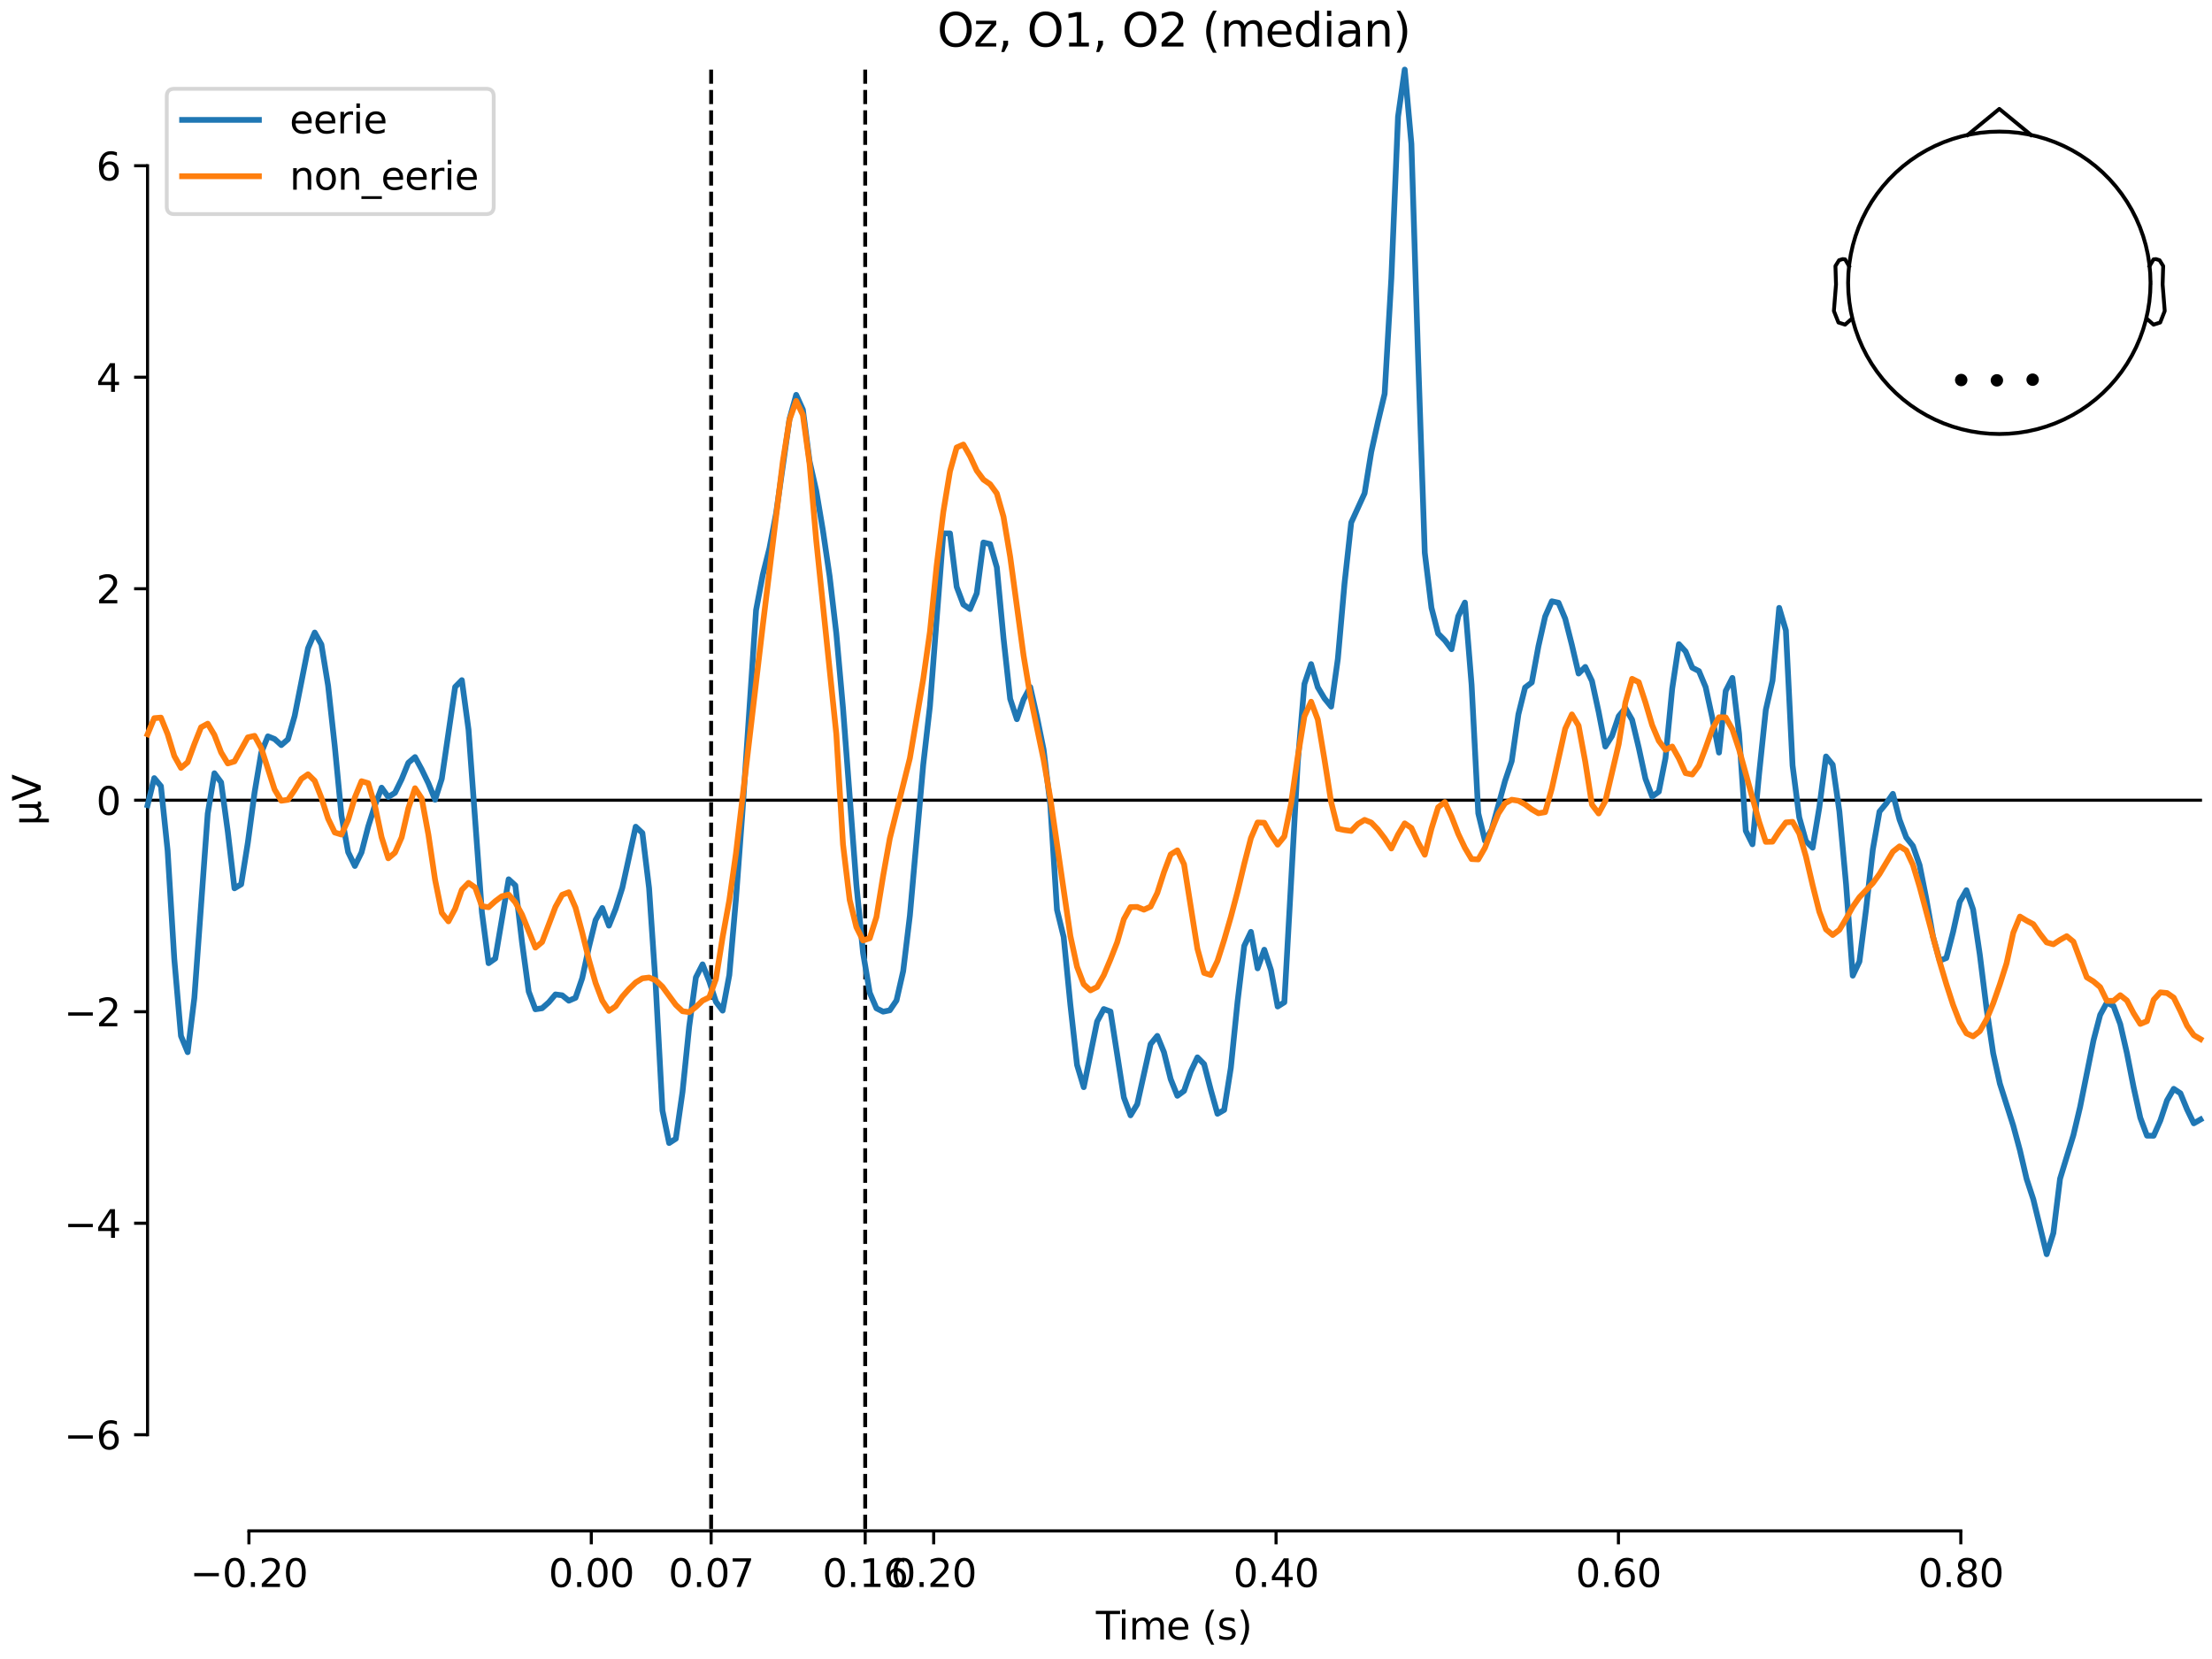 <?xml version="1.0" encoding="utf-8" standalone="no"?>
<!DOCTYPE svg PUBLIC "-//W3C//DTD SVG 1.1//EN"
  "http://www.w3.org/Graphics/SVG/1.1/DTD/svg11.dtd">
<svg xmlns:xlink="http://www.w3.org/1999/xlink" width="576pt" height="432pt" viewBox="0 0 576 432" xmlns="http://www.w3.org/2000/svg" version="1.1">
 <defs>
  <style type="text/css">*{stroke-linejoin: round; stroke-linecap: butt}</style>
 </defs>
 <g id="figure_1">
  <g id="patch_1">
   <path d="M 0 432 
L 576 432 
L 576 0 
L 0 0 
z
" style="fill: #ffffff"/>
  </g>
  <g id="axes_1">
   <g id="patch_2">
    <path d="M 38.421 398.644 
L 573 398.644 
L 573 18.118 
L 38.421 18.118 
L 38.421 398.644 
z
" style="fill: none; opacity: 0"/>
   </g>
   <g id="patch_3">
    <path d="M 38.421 373.602 
L 38.421 43.16 
" style="fill: none; stroke: #000000; stroke-width: 0.8; stroke-linejoin: miter; stroke-linecap: square"/>
   </g>
   <g id="LineCollection_1">
    <path d="M 185.177 18.118 
L 185.177 398.644 
" clip-path="url(#p7a2c739cb7)" style="fill: none; stroke-dasharray: 3.7,1.6; stroke-dashoffset: 0; stroke: #000000"/>
    <path d="M 225.297 18.118 
L 225.297 398.644 
" clip-path="url(#p7a2c739cb7)" style="fill: none; stroke-dasharray: 3.7,1.6; stroke-dashoffset: 0; stroke: #000000"/>
   </g>
   <g id="matplotlib.axis_1">
    <g id="xtick_1">
     <g id="line2d_1">
      <defs>
       <path id="m8f306bf933" d="M 0 0 
L 0 3.5 
" style="stroke: #000000; stroke-width: 0.8"/>
      </defs>
      <g>
       <use xlink:href="#m8f306bf933" x="64.819" y="398.644" style="stroke: #000000; stroke-width: 0.8"/>
      </g>
     </g>
     <g id="text_1">
      <!-- −0.20 -->
      <g transform="translate(49.496 413.242) scale(0.1 -0.1)">
       <defs>
        <path id="DejaVuSans-2212" d="M 678 2272 
L 4684 2272 
L 4684 1741 
L 678 1741 
L 678 2272 
z
" transform="scale(0.016)"/>
        <path id="DejaVuSans-30" d="M 2034 4250 
Q 1547 4250 1301 3770 
Q 1056 3291 1056 2328 
Q 1056 1369 1301 889 
Q 1547 409 2034 409 
Q 2525 409 2770 889 
Q 3016 1369 3016 2328 
Q 3016 3291 2770 3770 
Q 2525 4250 2034 4250 
z
M 2034 4750 
Q 2819 4750 3233 4129 
Q 3647 3509 3647 2328 
Q 3647 1150 3233 529 
Q 2819 -91 2034 -91 
Q 1250 -91 836 529 
Q 422 1150 422 2328 
Q 422 3509 836 4129 
Q 1250 4750 2034 4750 
z
" transform="scale(0.016)"/>
        <path id="DejaVuSans-2e" d="M 684 794 
L 1344 794 
L 1344 0 
L 684 0 
L 684 794 
z
" transform="scale(0.016)"/>
        <path id="DejaVuSans-32" d="M 1228 531 
L 3431 531 
L 3431 0 
L 469 0 
L 469 531 
Q 828 903 1448 1529 
Q 2069 2156 2228 2338 
Q 2531 2678 2651 2914 
Q 2772 3150 2772 3378 
Q 2772 3750 2511 3984 
Q 2250 4219 1831 4219 
Q 1534 4219 1204 4116 
Q 875 4013 500 3803 
L 500 4441 
Q 881 4594 1212 4672 
Q 1544 4750 1819 4750 
Q 2544 4750 2975 4387 
Q 3406 4025 3406 3419 
Q 3406 3131 3298 2873 
Q 3191 2616 2906 2266 
Q 2828 2175 2409 1742 
Q 1991 1309 1228 531 
z
" transform="scale(0.016)"/>
       </defs>
       <use xlink:href="#DejaVuSans-2212"/>
       <use xlink:href="#DejaVuSans-30" transform="translate(83.789 0)"/>
       <use xlink:href="#DejaVuSans-2e" transform="translate(147.412 0)"/>
       <use xlink:href="#DejaVuSans-32" transform="translate(179.199 0)"/>
       <use xlink:href="#DejaVuSans-30" transform="translate(242.822 0)"/>
      </g>
     </g>
    </g>
    <g id="xtick_2">
     <g id="line2d_2">
      <g>
       <use xlink:href="#m8f306bf933" x="153.973" y="398.644" style="stroke: #000000; stroke-width: 0.8"/>
      </g>
     </g>
     <g id="text_2">
      <!-- 0.00 -->
      <g transform="translate(142.84 413.242) scale(0.1 -0.1)">
       <use xlink:href="#DejaVuSans-30"/>
       <use xlink:href="#DejaVuSans-2e" transform="translate(63.623 0)"/>
       <use xlink:href="#DejaVuSans-30" transform="translate(95.41 0)"/>
       <use xlink:href="#DejaVuSans-30" transform="translate(159.033 0)"/>
      </g>
     </g>
    </g>
    <g id="xtick_3">
     <g id="line2d_3">
      <g>
       <use xlink:href="#m8f306bf933" x="185.177" y="398.644" style="stroke: #000000; stroke-width: 0.8"/>
      </g>
     </g>
     <g id="text_3">
      <!-- 0.07 -->
      <g transform="translate(174.045 413.242) scale(0.1 -0.1)">
       <defs>
        <path id="DejaVuSans-37" d="M 525 4666 
L 3525 4666 
L 3525 4397 
L 1831 0 
L 1172 0 
L 2766 4134 
L 525 4134 
L 525 4666 
z
" transform="scale(0.016)"/>
       </defs>
       <use xlink:href="#DejaVuSans-30"/>
       <use xlink:href="#DejaVuSans-2e" transform="translate(63.623 0)"/>
       <use xlink:href="#DejaVuSans-30" transform="translate(95.41 0)"/>
       <use xlink:href="#DejaVuSans-37" transform="translate(159.033 0)"/>
      </g>
     </g>
    </g>
    <g id="xtick_4">
     <g id="line2d_4">
      <g>
       <use xlink:href="#m8f306bf933" x="225.297" y="398.644" style="stroke: #000000; stroke-width: 0.8"/>
      </g>
     </g>
     <g id="text_4">
      <!-- 0.16 -->
      <g transform="translate(214.164 413.242) scale(0.1 -0.1)">
       <defs>
        <path id="DejaVuSans-31" d="M 794 531 
L 1825 531 
L 1825 4091 
L 703 3866 
L 703 4441 
L 1819 4666 
L 2450 4666 
L 2450 531 
L 3481 531 
L 3481 0 
L 794 0 
L 794 531 
z
" transform="scale(0.016)"/>
        <path id="DejaVuSans-36" d="M 2113 2584 
Q 1688 2584 1439 2293 
Q 1191 2003 1191 1497 
Q 1191 994 1439 701 
Q 1688 409 2113 409 
Q 2538 409 2786 701 
Q 3034 994 3034 1497 
Q 3034 2003 2786 2293 
Q 2538 2584 2113 2584 
z
M 3366 4563 
L 3366 3988 
Q 3128 4100 2886 4159 
Q 2644 4219 2406 4219 
Q 1781 4219 1451 3797 
Q 1122 3375 1075 2522 
Q 1259 2794 1537 2939 
Q 1816 3084 2150 3084 
Q 2853 3084 3261 2657 
Q 3669 2231 3669 1497 
Q 3669 778 3244 343 
Q 2819 -91 2113 -91 
Q 1303 -91 875 529 
Q 447 1150 447 2328 
Q 447 3434 972 4092 
Q 1497 4750 2381 4750 
Q 2619 4750 2861 4703 
Q 3103 4656 3366 4563 
z
" transform="scale(0.016)"/>
       </defs>
       <use xlink:href="#DejaVuSans-30"/>
       <use xlink:href="#DejaVuSans-2e" transform="translate(63.623 0)"/>
       <use xlink:href="#DejaVuSans-31" transform="translate(95.41 0)"/>
       <use xlink:href="#DejaVuSans-36" transform="translate(159.033 0)"/>
      </g>
     </g>
    </g>
    <g id="xtick_5">
     <g id="line2d_5">
      <g>
       <use xlink:href="#m8f306bf933" x="243.128" y="398.644" style="stroke: #000000; stroke-width: 0.8"/>
      </g>
     </g>
     <g id="text_5">
      <!-- 0.20 -->
      <g transform="translate(231.995 413.242) scale(0.1 -0.1)">
       <use xlink:href="#DejaVuSans-30"/>
       <use xlink:href="#DejaVuSans-2e" transform="translate(63.623 0)"/>
       <use xlink:href="#DejaVuSans-32" transform="translate(95.41 0)"/>
       <use xlink:href="#DejaVuSans-30" transform="translate(159.033 0)"/>
      </g>
     </g>
    </g>
    <g id="xtick_6">
     <g id="line2d_6">
      <g>
       <use xlink:href="#m8f306bf933" x="332.282" y="398.644" style="stroke: #000000; stroke-width: 0.8"/>
      </g>
     </g>
     <g id="text_6">
      <!-- 0.40 -->
      <g transform="translate(321.15 413.242) scale(0.1 -0.1)">
       <defs>
        <path id="DejaVuSans-34" d="M 2419 4116 
L 825 1625 
L 2419 1625 
L 2419 4116 
z
M 2253 4666 
L 3047 4666 
L 3047 1625 
L 3713 1625 
L 3713 1100 
L 3047 1100 
L 3047 0 
L 2419 0 
L 2419 1100 
L 313 1100 
L 313 1709 
L 2253 4666 
z
" transform="scale(0.016)"/>
       </defs>
       <use xlink:href="#DejaVuSans-30"/>
       <use xlink:href="#DejaVuSans-2e" transform="translate(63.623 0)"/>
       <use xlink:href="#DejaVuSans-34" transform="translate(95.41 0)"/>
       <use xlink:href="#DejaVuSans-30" transform="translate(159.033 0)"/>
      </g>
     </g>
    </g>
    <g id="xtick_7">
     <g id="line2d_7">
      <g>
       <use xlink:href="#m8f306bf933" x="421.437" y="398.644" style="stroke: #000000; stroke-width: 0.8"/>
      </g>
     </g>
     <g id="text_7">
      <!-- 0.60 -->
      <g transform="translate(410.304 413.242) scale(0.1 -0.1)">
       <use xlink:href="#DejaVuSans-30"/>
       <use xlink:href="#DejaVuSans-2e" transform="translate(63.623 0)"/>
       <use xlink:href="#DejaVuSans-36" transform="translate(95.41 0)"/>
       <use xlink:href="#DejaVuSans-30" transform="translate(159.033 0)"/>
      </g>
     </g>
    </g>
    <g id="xtick_8">
     <g id="line2d_8">
      <g>
       <use xlink:href="#m8f306bf933" x="510.592" y="398.644" style="stroke: #000000; stroke-width: 0.8"/>
      </g>
     </g>
     <g id="text_8">
      <!-- 0.80 -->
      <g transform="translate(499.459 413.242) scale(0.1 -0.1)">
       <defs>
        <path id="DejaVuSans-38" d="M 2034 2216 
Q 1584 2216 1326 1975 
Q 1069 1734 1069 1313 
Q 1069 891 1326 650 
Q 1584 409 2034 409 
Q 2484 409 2743 651 
Q 3003 894 3003 1313 
Q 3003 1734 2745 1975 
Q 2488 2216 2034 2216 
z
M 1403 2484 
Q 997 2584 770 2862 
Q 544 3141 544 3541 
Q 544 4100 942 4425 
Q 1341 4750 2034 4750 
Q 2731 4750 3128 4425 
Q 3525 4100 3525 3541 
Q 3525 3141 3298 2862 
Q 3072 2584 2669 2484 
Q 3125 2378 3379 2068 
Q 3634 1759 3634 1313 
Q 3634 634 3220 271 
Q 2806 -91 2034 -91 
Q 1263 -91 848 271 
Q 434 634 434 1313 
Q 434 1759 690 2068 
Q 947 2378 1403 2484 
z
M 1172 3481 
Q 1172 3119 1398 2916 
Q 1625 2713 2034 2713 
Q 2441 2713 2670 2916 
Q 2900 3119 2900 3481 
Q 2900 3844 2670 4047 
Q 2441 4250 2034 4250 
Q 1625 4250 1398 4047 
Q 1172 3844 1172 3481 
z
" transform="scale(0.016)"/>
       </defs>
       <use xlink:href="#DejaVuSans-30"/>
       <use xlink:href="#DejaVuSans-2e" transform="translate(63.623 0)"/>
       <use xlink:href="#DejaVuSans-38" transform="translate(95.41 0)"/>
       <use xlink:href="#DejaVuSans-30" transform="translate(159.033 0)"/>
      </g>
     </g>
    </g>
    <g id="text_9">
     <!-- Time (s) -->
     <g transform="translate(285.381 426.92) scale(0.1 -0.1)">
      <defs>
       <path id="DejaVuSans-54" d="M -19 4666 
L 3928 4666 
L 3928 4134 
L 2272 4134 
L 2272 0 
L 1638 0 
L 1638 4134 
L -19 4134 
L -19 4666 
z
" transform="scale(0.016)"/>
       <path id="DejaVuSans-69" d="M 603 3500 
L 1178 3500 
L 1178 0 
L 603 0 
L 603 3500 
z
M 603 4863 
L 1178 4863 
L 1178 4134 
L 603 4134 
L 603 4863 
z
" transform="scale(0.016)"/>
       <path id="DejaVuSans-6d" d="M 3328 2828 
Q 3544 3216 3844 3400 
Q 4144 3584 4550 3584 
Q 5097 3584 5394 3201 
Q 5691 2819 5691 2113 
L 5691 0 
L 5113 0 
L 5113 2094 
Q 5113 2597 4934 2840 
Q 4756 3084 4391 3084 
Q 3944 3084 3684 2787 
Q 3425 2491 3425 1978 
L 3425 0 
L 2847 0 
L 2847 2094 
Q 2847 2600 2669 2842 
Q 2491 3084 2119 3084 
Q 1678 3084 1418 2786 
Q 1159 2488 1159 1978 
L 1159 0 
L 581 0 
L 581 3500 
L 1159 3500 
L 1159 2956 
Q 1356 3278 1631 3431 
Q 1906 3584 2284 3584 
Q 2666 3584 2933 3390 
Q 3200 3197 3328 2828 
z
" transform="scale(0.016)"/>
       <path id="DejaVuSans-65" d="M 3597 1894 
L 3597 1613 
L 953 1613 
Q 991 1019 1311 708 
Q 1631 397 2203 397 
Q 2534 397 2845 478 
Q 3156 559 3463 722 
L 3463 178 
Q 3153 47 2828 -22 
Q 2503 -91 2169 -91 
Q 1331 -91 842 396 
Q 353 884 353 1716 
Q 353 2575 817 3079 
Q 1281 3584 2069 3584 
Q 2775 3584 3186 3129 
Q 3597 2675 3597 1894 
z
M 3022 2063 
Q 3016 2534 2758 2815 
Q 2500 3097 2075 3097 
Q 1594 3097 1305 2825 
Q 1016 2553 972 2059 
L 3022 2063 
z
" transform="scale(0.016)"/>
       <path id="DejaVuSans-20" transform="scale(0.016)"/>
       <path id="DejaVuSans-28" d="M 1984 4856 
Q 1566 4138 1362 3434 
Q 1159 2731 1159 2009 
Q 1159 1288 1364 580 
Q 1569 -128 1984 -844 
L 1484 -844 
Q 1016 -109 783 600 
Q 550 1309 550 2009 
Q 550 2706 781 3412 
Q 1013 4119 1484 4856 
L 1984 4856 
z
" transform="scale(0.016)"/>
       <path id="DejaVuSans-73" d="M 2834 3397 
L 2834 2853 
Q 2591 2978 2328 3040 
Q 2066 3103 1784 3103 
Q 1356 3103 1142 2972 
Q 928 2841 928 2578 
Q 928 2378 1081 2264 
Q 1234 2150 1697 2047 
L 1894 2003 
Q 2506 1872 2764 1633 
Q 3022 1394 3022 966 
Q 3022 478 2636 193 
Q 2250 -91 1575 -91 
Q 1294 -91 989 -36 
Q 684 19 347 128 
L 347 722 
Q 666 556 975 473 
Q 1284 391 1588 391 
Q 1994 391 2212 530 
Q 2431 669 2431 922 
Q 2431 1156 2273 1281 
Q 2116 1406 1581 1522 
L 1381 1569 
Q 847 1681 609 1914 
Q 372 2147 372 2553 
Q 372 3047 722 3315 
Q 1072 3584 1716 3584 
Q 2034 3584 2315 3537 
Q 2597 3491 2834 3397 
z
" transform="scale(0.016)"/>
       <path id="DejaVuSans-29" d="M 513 4856 
L 1013 4856 
Q 1481 4119 1714 3412 
Q 1947 2706 1947 2009 
Q 1947 1309 1714 600 
Q 1481 -109 1013 -844 
L 513 -844 
Q 928 -128 1133 580 
Q 1338 1288 1338 2009 
Q 1338 2731 1133 3434 
Q 928 4138 513 4856 
z
" transform="scale(0.016)"/>
      </defs>
      <use xlink:href="#DejaVuSans-54"/>
      <use xlink:href="#DejaVuSans-69" transform="translate(57.959 0)"/>
      <use xlink:href="#DejaVuSans-6d" transform="translate(85.742 0)"/>
      <use xlink:href="#DejaVuSans-65" transform="translate(183.154 0)"/>
      <use xlink:href="#DejaVuSans-20" transform="translate(244.678 0)"/>
      <use xlink:href="#DejaVuSans-28" transform="translate(276.465 0)"/>
      <use xlink:href="#DejaVuSans-73" transform="translate(315.479 0)"/>
      <use xlink:href="#DejaVuSans-29" transform="translate(367.578 0)"/>
     </g>
    </g>
   </g>
   <g id="matplotlib.axis_2">
    <g id="ytick_1">
     <g id="line2d_9">
      <defs>
       <path id="ma9907631b6" d="M 0 0 
L -3.5 0 
" style="stroke: #000000; stroke-width: 0.8"/>
      </defs>
      <g>
       <use xlink:href="#ma9907631b6" x="38.421" y="373.602" style="stroke: #000000; stroke-width: 0.8"/>
      </g>
     </g>
     <g id="text_10">
      <!-- −6 -->
      <g transform="translate(16.678 377.401) scale(0.1 -0.1)">
       <use xlink:href="#DejaVuSans-2212"/>
       <use xlink:href="#DejaVuSans-36" transform="translate(83.789 0)"/>
      </g>
     </g>
    </g>
    <g id="ytick_2">
     <g id="line2d_10">
      <g>
       <use xlink:href="#ma9907631b6" x="38.421" y="318.528" style="stroke: #000000; stroke-width: 0.8"/>
      </g>
     </g>
     <g id="text_11">
      <!-- −4 -->
      <g transform="translate(16.678 322.328) scale(0.1 -0.1)">
       <use xlink:href="#DejaVuSans-2212"/>
       <use xlink:href="#DejaVuSans-34" transform="translate(83.789 0)"/>
      </g>
     </g>
    </g>
    <g id="ytick_3">
     <g id="line2d_11">
      <g>
       <use xlink:href="#ma9907631b6" x="38.421" y="263.455" style="stroke: #000000; stroke-width: 0.8"/>
      </g>
     </g>
     <g id="text_12">
      <!-- −2 -->
      <g transform="translate(16.678 267.254) scale(0.1 -0.1)">
       <use xlink:href="#DejaVuSans-2212"/>
       <use xlink:href="#DejaVuSans-32" transform="translate(83.789 0)"/>
      </g>
     </g>
    </g>
    <g id="ytick_4">
     <g id="line2d_12">
      <g>
       <use xlink:href="#ma9907631b6" x="38.421" y="208.381" style="stroke: #000000; stroke-width: 0.8"/>
      </g>
     </g>
     <g id="text_13">
      <!-- 0 -->
      <g transform="translate(25.058 212.18) scale(0.1 -0.1)">
       <use xlink:href="#DejaVuSans-30"/>
      </g>
     </g>
    </g>
    <g id="ytick_5">
     <g id="line2d_13">
      <g>
       <use xlink:href="#ma9907631b6" x="38.421" y="153.307" style="stroke: #000000; stroke-width: 0.8"/>
      </g>
     </g>
     <g id="text_14">
      <!-- 2 -->
      <g transform="translate(25.058 157.106) scale(0.1 -0.1)">
       <use xlink:href="#DejaVuSans-32"/>
      </g>
     </g>
    </g>
    <g id="ytick_6">
     <g id="line2d_14">
      <g>
       <use xlink:href="#ma9907631b6" x="38.421" y="98.234" style="stroke: #000000; stroke-width: 0.8"/>
      </g>
     </g>
     <g id="text_15">
      <!-- 4 -->
      <g transform="translate(25.058 102.033) scale(0.1 -0.1)">
       <use xlink:href="#DejaVuSans-34"/>
      </g>
     </g>
    </g>
    <g id="ytick_7">
     <g id="line2d_15">
      <g>
       <use xlink:href="#ma9907631b6" x="38.421" y="43.16" style="stroke: #000000; stroke-width: 0.8"/>
      </g>
     </g>
     <g id="text_16">
      <!-- 6 -->
      <g transform="translate(25.058 46.959) scale(0.1 -0.1)">
       <use xlink:href="#DejaVuSans-36"/>
      </g>
     </g>
    </g>
    <g id="text_17">
     <!-- µV -->
     <g transform="translate(10.599 214.982) rotate(-90) scale(0.1 -0.1)">
      <defs>
       <path id="DejaVuSans-b5" d="M 544 -1331 
L 544 3500 
L 1119 3500 
L 1119 1325 
Q 1119 872 1334 640 
Q 1550 409 1972 409 
Q 2434 409 2667 671 
Q 2900 934 2900 1459 
L 2900 3500 
L 3475 3500 
L 3475 806 
Q 3475 619 3529 530 
Q 3584 441 3700 441 
Q 3728 441 3778 458 
Q 3828 475 3916 513 
L 3916 50 
Q 3788 -22 3673 -56 
Q 3559 -91 3450 -91 
Q 3234 -91 3106 31 
Q 2978 153 2931 403 
Q 2775 156 2548 32 
Q 2322 -91 2016 -91 
Q 1697 -91 1473 31 
Q 1250 153 1119 397 
L 1119 -1331 
L 544 -1331 
z
" transform="scale(0.016)"/>
       <path id="DejaVuSans-56" d="M 1831 0 
L 50 4666 
L 709 4666 
L 2188 738 
L 3669 4666 
L 4325 4666 
L 2547 0 
L 1831 0 
z
" transform="scale(0.016)"/>
      </defs>
      <use xlink:href="#DejaVuSans-b5"/>
      <use xlink:href="#DejaVuSans-56" transform="translate(63.623 0)"/>
     </g>
    </g>
   </g>
   <g id="patch_4">
    <path d="M 64.819 398.644 
L 510.592 398.644 
" style="fill: none; stroke: #000000; stroke-width: 0.8; stroke-linejoin: miter; stroke-linecap: square"/>
   </g>
   <g id="patch_5">
    <path d="M 38.421 208.381 
L 573 208.381 
" style="fill: none; stroke: #000000; stroke-width: 0.8; stroke-linejoin: miter; stroke-linecap: square"/>
   </g>
   <g id="text_18">
    <!-- Oz, O1, O2 (median) -->
    <g transform="translate(244.049 12.118) scale(0.12 -0.12)">
     <defs>
      <path id="DejaVuSans-4f" d="M 2522 4238 
Q 1834 4238 1429 3725 
Q 1025 3213 1025 2328 
Q 1025 1447 1429 934 
Q 1834 422 2522 422 
Q 3209 422 3611 934 
Q 4013 1447 4013 2328 
Q 4013 3213 3611 3725 
Q 3209 4238 2522 4238 
z
M 2522 4750 
Q 3503 4750 4090 4092 
Q 4678 3434 4678 2328 
Q 4678 1225 4090 567 
Q 3503 -91 2522 -91 
Q 1538 -91 948 565 
Q 359 1222 359 2328 
Q 359 3434 948 4092 
Q 1538 4750 2522 4750 
z
" transform="scale(0.016)"/>
      <path id="DejaVuSans-7a" d="M 353 3500 
L 3084 3500 
L 3084 2975 
L 922 459 
L 3084 459 
L 3084 0 
L 275 0 
L 275 525 
L 2438 3041 
L 353 3041 
L 353 3500 
z
" transform="scale(0.016)"/>
      <path id="DejaVuSans-2c" d="M 750 794 
L 1409 794 
L 1409 256 
L 897 -744 
L 494 -744 
L 750 256 
L 750 794 
z
" transform="scale(0.016)"/>
      <path id="DejaVuSans-64" d="M 2906 2969 
L 2906 4863 
L 3481 4863 
L 3481 0 
L 2906 0 
L 2906 525 
Q 2725 213 2448 61 
Q 2172 -91 1784 -91 
Q 1150 -91 751 415 
Q 353 922 353 1747 
Q 353 2572 751 3078 
Q 1150 3584 1784 3584 
Q 2172 3584 2448 3432 
Q 2725 3281 2906 2969 
z
M 947 1747 
Q 947 1113 1208 752 
Q 1469 391 1925 391 
Q 2381 391 2643 752 
Q 2906 1113 2906 1747 
Q 2906 2381 2643 2742 
Q 2381 3103 1925 3103 
Q 1469 3103 1208 2742 
Q 947 2381 947 1747 
z
" transform="scale(0.016)"/>
      <path id="DejaVuSans-61" d="M 2194 1759 
Q 1497 1759 1228 1600 
Q 959 1441 959 1056 
Q 959 750 1161 570 
Q 1363 391 1709 391 
Q 2188 391 2477 730 
Q 2766 1069 2766 1631 
L 2766 1759 
L 2194 1759 
z
M 3341 1997 
L 3341 0 
L 2766 0 
L 2766 531 
Q 2569 213 2275 61 
Q 1981 -91 1556 -91 
Q 1019 -91 701 211 
Q 384 513 384 1019 
Q 384 1609 779 1909 
Q 1175 2209 1959 2209 
L 2766 2209 
L 2766 2266 
Q 2766 2663 2505 2880 
Q 2244 3097 1772 3097 
Q 1472 3097 1187 3025 
Q 903 2953 641 2809 
L 641 3341 
Q 956 3463 1253 3523 
Q 1550 3584 1831 3584 
Q 2591 3584 2966 3190 
Q 3341 2797 3341 1997 
z
" transform="scale(0.016)"/>
      <path id="DejaVuSans-6e" d="M 3513 2113 
L 3513 0 
L 2938 0 
L 2938 2094 
Q 2938 2591 2744 2837 
Q 2550 3084 2163 3084 
Q 1697 3084 1428 2787 
Q 1159 2491 1159 1978 
L 1159 0 
L 581 0 
L 581 3500 
L 1159 3500 
L 1159 2956 
Q 1366 3272 1645 3428 
Q 1925 3584 2291 3584 
Q 2894 3584 3203 3211 
Q 3513 2838 3513 2113 
z
" transform="scale(0.016)"/>
     </defs>
     <use xlink:href="#DejaVuSans-4f"/>
     <use xlink:href="#DejaVuSans-7a" transform="translate(78.711 0)"/>
     <use xlink:href="#DejaVuSans-2c" transform="translate(131.201 0)"/>
     <use xlink:href="#DejaVuSans-20" transform="translate(162.988 0)"/>
     <use xlink:href="#DejaVuSans-4f" transform="translate(194.775 0)"/>
     <use xlink:href="#DejaVuSans-31" transform="translate(273.486 0)"/>
     <use xlink:href="#DejaVuSans-2c" transform="translate(337.109 0)"/>
     <use xlink:href="#DejaVuSans-20" transform="translate(368.896 0)"/>
     <use xlink:href="#DejaVuSans-4f" transform="translate(400.684 0)"/>
     <use xlink:href="#DejaVuSans-32" transform="translate(479.395 0)"/>
     <use xlink:href="#DejaVuSans-20" transform="translate(543.018 0)"/>
     <use xlink:href="#DejaVuSans-28" transform="translate(574.805 0)"/>
     <use xlink:href="#DejaVuSans-6d" transform="translate(613.818 0)"/>
     <use xlink:href="#DejaVuSans-65" transform="translate(711.23 0)"/>
     <use xlink:href="#DejaVuSans-64" transform="translate(772.754 0)"/>
     <use xlink:href="#DejaVuSans-69" transform="translate(836.23 0)"/>
     <use xlink:href="#DejaVuSans-61" transform="translate(864.014 0)"/>
     <use xlink:href="#DejaVuSans-6e" transform="translate(925.293 0)"/>
     <use xlink:href="#DejaVuSans-29" transform="translate(988.672 0)"/>
    </g>
   </g>
   <g id="legend_1">
    <g id="patch_6">
     <path d="M 45.421 55.753 
L 126.563 55.753 
Q 128.563 55.753 128.563 53.753 
L 128.563 25.118 
Q 128.563 23.118 126.563 23.118 
L 45.421 23.118 
Q 43.421 23.118 43.421 25.118 
L 43.421 53.753 
Q 43.421 55.753 45.421 55.753 
z
" style="fill: #ffffff; opacity: 0.8; stroke: #cccccc; stroke-linejoin: miter"/>
    </g>
    <g id="line2d_16">
     <path d="M 47.421 31.217 
L 57.421 31.217 
L 67.421 31.217 
" style="fill: none; stroke: #1f77b4; stroke-width: 1.5; stroke-linecap: square"/>
    </g>
    <g id="text_19">
     <!-- eerie -->
     <g transform="translate(75.421 34.717) scale(0.1 -0.1)">
      <defs>
       <path id="DejaVuSans-72" d="M 2631 2963 
Q 2534 3019 2420 3045 
Q 2306 3072 2169 3072 
Q 1681 3072 1420 2755 
Q 1159 2438 1159 1844 
L 1159 0 
L 581 0 
L 581 3500 
L 1159 3500 
L 1159 2956 
Q 1341 3275 1631 3429 
Q 1922 3584 2338 3584 
Q 2397 3584 2469 3576 
Q 2541 3569 2628 3553 
L 2631 2963 
z
" transform="scale(0.016)"/>
      </defs>
      <use xlink:href="#DejaVuSans-65"/>
      <use xlink:href="#DejaVuSans-65" transform="translate(61.523 0)"/>
      <use xlink:href="#DejaVuSans-72" transform="translate(123.047 0)"/>
      <use xlink:href="#DejaVuSans-69" transform="translate(164.16 0)"/>
      <use xlink:href="#DejaVuSans-65" transform="translate(191.943 0)"/>
     </g>
    </g>
    <g id="line2d_17">
     <path d="M 47.421 45.895 
L 57.421 45.895 
L 67.421 45.895 
" style="fill: none; stroke: #ff7f0e; stroke-width: 1.5; stroke-linecap: square"/>
    </g>
    <g id="text_20">
     <!-- non_eerie -->
     <g transform="translate(75.421 49.395) scale(0.1 -0.1)">
      <defs>
       <path id="DejaVuSans-6f" d="M 1959 3097 
Q 1497 3097 1228 2736 
Q 959 2375 959 1747 
Q 959 1119 1226 758 
Q 1494 397 1959 397 
Q 2419 397 2687 759 
Q 2956 1122 2956 1747 
Q 2956 2369 2687 2733 
Q 2419 3097 1959 3097 
z
M 1959 3584 
Q 2709 3584 3137 3096 
Q 3566 2609 3566 1747 
Q 3566 888 3137 398 
Q 2709 -91 1959 -91 
Q 1206 -91 779 398 
Q 353 888 353 1747 
Q 353 2609 779 3096 
Q 1206 3584 1959 3584 
z
" transform="scale(0.016)"/>
       <path id="DejaVuSans-5f" d="M 3263 -1063 
L 3263 -1509 
L -63 -1509 
L -63 -1063 
L 3263 -1063 
z
" transform="scale(0.016)"/>
      </defs>
      <use xlink:href="#DejaVuSans-6e"/>
      <use xlink:href="#DejaVuSans-6f" transform="translate(63.379 0)"/>
      <use xlink:href="#DejaVuSans-6e" transform="translate(124.561 0)"/>
      <use xlink:href="#DejaVuSans-5f" transform="translate(187.939 0)"/>
      <use xlink:href="#DejaVuSans-65" transform="translate(237.939 0)"/>
      <use xlink:href="#DejaVuSans-65" transform="translate(299.463 0)"/>
      <use xlink:href="#DejaVuSans-72" transform="translate(360.986 0)"/>
      <use xlink:href="#DejaVuSans-69" transform="translate(402.1 0)"/>
      <use xlink:href="#DejaVuSans-65" transform="translate(429.883 0)"/>
     </g>
    </g>
   </g>
   <g id="line2d_18">
    <path d="M 38.421 209.672 
L 40.162 202.616 
L 41.903 204.709 
L 43.644 221.453 
L 45.386 249.745 
L 47.127 269.767 
L 48.868 273.983 
L 50.61 259.86 
L 54.092 211.86 
L 55.834 201.352 
L 57.575 203.719 
L 59.316 216.532 
L 61.057 231.315 
L 62.799 230.278 
L 64.54 219.428 
L 66.281 206.432 
L 68.023 196.02 
L 69.764 191.74 
L 71.505 192.439 
L 73.247 194.021 
L 74.988 192.513 
L 76.729 186.433 
L 80.212 168.805 
L 81.953 164.71 
L 83.694 167.834 
L 85.436 178.526 
L 87.177 194.342 
L 88.918 212.387 
L 90.66 221.895 
L 92.401 225.494 
L 94.142 221.959 
L 95.883 215.203 
L 97.625 209.726 
L 99.366 205.106 
L 101.107 207.531 
L 102.849 206.451 
L 104.59 202.901 
L 106.331 198.622 
L 108.073 197.138 
L 109.814 200.36 
L 111.555 203.975 
L 113.296 208.246 
L 115.038 202.79 
L 118.52 178.877 
L 120.262 177.105 
L 122.003 189.997 
L 125.486 237.538 
L 127.227 250.811 
L 128.968 249.591 
L 132.451 228.962 
L 134.192 230.558 
L 135.933 245.363 
L 137.675 258.197 
L 139.416 262.813 
L 141.157 262.547 
L 142.899 261.008 
L 144.64 258.948 
L 146.381 259.172 
L 148.122 260.581 
L 149.864 259.829 
L 151.605 254.716 
L 153.346 246.66 
L 155.088 239.589 
L 156.829 236.437 
L 158.57 241.041 
L 160.312 236.696 
L 162.053 231.17 
L 165.535 215.271 
L 167.277 216.909 
L 169.018 231.271 
L 170.759 256.812 
L 172.501 289.184 
L 174.242 297.646 
L 175.983 296.518 
L 177.725 284.332 
L 179.466 267.269 
L 181.207 254.516 
L 182.948 251.114 
L 184.69 255.508 
L 186.431 260.872 
L 188.172 263.167 
L 189.914 253.898 
L 191.655 233.955 
L 193.396 210.516 
L 196.879 158.871 
L 198.62 149.688 
L 200.361 142.756 
L 202.103 133.646 
L 205.585 109.1 
L 207.327 102.816 
L 209.068 106.677 
L 210.809 120.103 
L 212.551 127.812 
L 214.292 138.172 
L 216.033 150.053 
L 217.774 164.927 
L 219.516 184.412 
L 222.998 230.355 
L 224.74 248.151 
L 226.481 258.502 
L 228.222 262.563 
L 229.964 263.435 
L 231.705 263.08 
L 233.446 260.517 
L 235.187 252.875 
L 236.929 238.429 
L 240.411 199.104 
L 242.153 183.882 
L 245.635 138.889 
L 247.377 138.894 
L 249.118 152.811 
L 250.859 157.421 
L 252.6 158.602 
L 254.342 154.51 
L 256.083 141.262 
L 257.824 141.676 
L 259.566 147.722 
L 261.307 166.122 
L 263.048 181.99 
L 264.79 187.278 
L 266.531 182.15 
L 268.272 178.909 
L 270.013 186.618 
L 271.755 195.219 
L 273.496 209.581 
L 275.237 236.912 
L 276.979 244.014 
L 278.72 261.621 
L 280.461 277.304 
L 282.203 283.1 
L 285.685 265.998 
L 287.427 262.751 
L 289.168 263.402 
L 292.65 285.774 
L 294.392 290.43 
L 296.133 287.544 
L 299.616 271.875 
L 301.357 269.736 
L 303.098 274.001 
L 304.84 280.997 
L 306.581 285.345 
L 308.322 284.066 
L 310.063 279.038 
L 311.805 275.328 
L 313.546 277.085 
L 315.287 283.813 
L 317.029 290.028 
L 318.77 289.023 
L 320.511 278.033 
L 322.253 260.868 
L 323.994 246.316 
L 325.735 242.652 
L 327.476 252.152 
L 329.218 247.304 
L 330.959 252.619 
L 332.7 262.089 
L 334.442 260.996 
L 337.924 198.666 
L 339.666 178.102 
L 341.407 172.932 
L 343.148 178.962 
L 344.889 181.863 
L 346.631 184.004 
L 348.372 171.591 
L 350.113 151.936 
L 351.855 136.069 
L 355.337 128.452 
L 357.079 117.68 
L 358.82 109.819 
L 360.561 102.525 
L 362.302 72.501 
L 364.044 30.378 
L 365.785 18.118 
L 367.526 37.477 
L 369.268 92.941 
L 371.009 143.934 
L 372.75 158.252 
L 374.492 164.992 
L 376.233 166.736 
L 377.974 169.055 
L 379.715 160.486 
L 381.457 156.906 
L 383.198 178.305 
L 384.939 211.778 
L 386.681 218.923 
L 388.422 216.033 
L 391.905 203.387 
L 393.646 198.205 
L 395.387 186.014 
L 397.128 179.028 
L 398.87 177.713 
L 400.611 168.248 
L 402.352 160.546 
L 404.094 156.573 
L 405.835 156.953 
L 407.576 161.095 
L 409.318 167.962 
L 411.059 175.39 
L 412.8 173.667 
L 414.541 177.329 
L 416.283 185.386 
L 418.024 194.397 
L 419.765 191.644 
L 421.507 186.488 
L 423.248 184.387 
L 424.989 187.431 
L 426.731 194.723 
L 428.472 202.786 
L 430.213 207.406 
L 431.954 206.154 
L 433.696 197.382 
L 435.437 179.313 
L 437.178 167.733 
L 438.92 169.628 
L 440.661 173.851 
L 442.402 174.751 
L 444.144 178.918 
L 445.885 186.978 
L 447.626 195.976 
L 449.367 179.93 
L 451.109 176.523 
L 452.85 191.07 
L 454.591 216.337 
L 456.333 219.85 
L 458.074 201.422 
L 459.815 184.831 
L 461.557 177.236 
L 463.298 158.285 
L 465.039 164.151 
L 466.78 199.309 
L 468.522 212.832 
L 470.263 219.03 
L 472.004 220.749 
L 473.746 210.271 
L 475.487 196.98 
L 477.228 199.121 
L 478.97 211.283 
L 480.711 230.246 
L 482.452 254.061 
L 484.193 250.384 
L 485.935 236.635 
L 487.676 221.208 
L 489.417 211.333 
L 491.159 209.244 
L 492.9 206.709 
L 494.641 213.437 
L 496.383 218.069 
L 498.124 220.28 
L 499.865 225.286 
L 501.606 234.028 
L 503.348 243.899 
L 505.089 250.157 
L 506.83 249.458 
L 508.572 242.712 
L 510.313 234.841 
L 512.054 231.808 
L 513.796 236.838 
L 515.537 248.578 
L 517.278 262.531 
L 519.019 274.266 
L 520.761 282.159 
L 524.243 293.096 
L 525.985 299.545 
L 527.726 306.993 
L 529.467 312.295 
L 532.95 326.598 
L 534.691 321.095 
L 536.432 306.945 
L 539.915 295.561 
L 541.656 288.245 
L 545.139 270.908 
L 546.88 264.262 
L 548.622 261.085 
L 550.363 261.969 
L 552.104 266.652 
L 553.845 274.243 
L 555.587 283.127 
L 557.328 291.063 
L 559.069 295.723 
L 560.811 295.743 
L 562.552 291.766 
L 564.293 286.542 
L 566.035 283.529 
L 567.776 284.688 
L 569.517 288.921 
L 571.258 292.516 
L 573 291.518 
L 573 291.518 
" style="fill: none; stroke: #1f77b4; stroke-width: 1.5; stroke-linecap: square"/>
   </g>
   <g id="line2d_19">
    <path d="M 38.421 191.22 
L 40.162 187.01 
L 41.903 186.864 
L 43.644 191.153 
L 45.386 196.853 
L 47.127 199.962 
L 48.868 198.486 
L 50.61 193.766 
L 52.351 189.386 
L 54.092 188.444 
L 55.834 191.389 
L 57.575 195.918 
L 59.316 198.803 
L 61.057 198.269 
L 64.54 192.01 
L 66.281 191.609 
L 68.023 194.787 
L 71.505 205.587 
L 73.247 208.508 
L 74.988 208.263 
L 76.729 205.719 
L 78.47 202.822 
L 80.212 201.619 
L 81.953 203.322 
L 83.694 207.748 
L 85.436 213.189 
L 87.177 216.784 
L 88.918 217.314 
L 90.66 213.491 
L 92.401 207.656 
L 94.142 203.427 
L 95.883 203.94 
L 97.625 209.74 
L 99.366 217.999 
L 101.107 223.502 
L 102.849 222.031 
L 104.59 218.043 
L 106.331 210.487 
L 108.073 205.252 
L 109.814 207.897 
L 111.555 217.338 
L 113.296 229.109 
L 115.038 237.696 
L 116.779 239.918 
L 118.52 236.648 
L 120.262 231.691 
L 122.003 229.897 
L 123.744 231.107 
L 125.486 235.977 
L 127.227 236.236 
L 128.968 234.674 
L 130.709 233.377 
L 132.451 232.955 
L 134.192 234.974 
L 135.933 238.167 
L 139.416 246.754 
L 141.157 245.316 
L 144.64 236.148 
L 146.381 233.006 
L 148.122 232.338 
L 149.864 236.352 
L 151.605 242.822 
L 153.346 249.911 
L 155.088 255.96 
L 156.829 260.559 
L 158.57 263.229 
L 160.312 262.042 
L 162.053 259.507 
L 163.794 257.532 
L 165.535 255.827 
L 167.277 254.766 
L 169.018 254.551 
L 170.759 255.272 
L 172.501 256.936 
L 175.983 261.671 
L 177.725 263.324 
L 179.466 263.566 
L 181.207 262.209 
L 182.948 260.556 
L 184.69 259.699 
L 186.431 254.936 
L 188.172 243.998 
L 189.914 234.409 
L 191.655 222.149 
L 195.138 192.474 
L 198.62 162.914 
L 203.844 120.187 
L 205.585 109.285 
L 207.327 104.402 
L 209.068 108.043 
L 210.809 120.768 
L 212.551 140.769 
L 217.774 191.153 
L 219.516 219.892 
L 221.257 234.34 
L 222.998 241.415 
L 224.74 244.899 
L 226.481 244.313 
L 228.222 238.796 
L 229.964 228.093 
L 231.705 218.338 
L 236.929 197.446 
L 240.411 176.829 
L 242.153 164.524 
L 243.894 147.402 
L 245.635 133.31 
L 247.377 122.715 
L 249.118 116.517 
L 250.859 115.756 
L 252.6 118.78 
L 254.342 122.545 
L 256.083 124.889 
L 257.824 126.09 
L 259.566 128.48 
L 261.307 134.555 
L 263.048 144.965 
L 266.531 170.676 
L 268.272 181.16 
L 271.755 197.857 
L 273.496 207.828 
L 278.72 243.709 
L 280.461 251.749 
L 282.203 256.311 
L 283.944 257.89 
L 285.685 257.012 
L 287.427 253.932 
L 289.168 249.814 
L 290.909 245.376 
L 292.65 239.335 
L 294.392 236.207 
L 296.133 236.162 
L 297.874 236.878 
L 299.616 236.08 
L 301.357 232.531 
L 303.098 227.117 
L 304.84 222.486 
L 306.581 221.43 
L 308.322 225.062 
L 311.805 247.053 
L 313.546 253.339 
L 315.287 253.884 
L 317.029 250.234 
L 318.77 244.76 
L 320.511 238.759 
L 322.253 232.196 
L 323.994 224.977 
L 325.735 218.244 
L 327.476 214.171 
L 329.218 214.241 
L 330.959 217.388 
L 332.7 219.95 
L 334.442 217.8 
L 336.183 209.339 
L 337.924 197.101 
L 339.666 186.526 
L 341.407 182.723 
L 343.148 187.358 
L 344.889 197.774 
L 346.631 208.879 
L 348.372 215.793 
L 350.113 216.152 
L 351.855 216.377 
L 353.596 214.559 
L 355.337 213.493 
L 357.079 214.196 
L 358.82 216.008 
L 360.561 218.289 
L 362.302 220.953 
L 364.044 217.322 
L 365.785 214.401 
L 367.526 215.593 
L 369.268 219.357 
L 371.009 222.567 
L 372.75 215.782 
L 374.492 210.217 
L 376.233 208.859 
L 377.974 212.616 
L 379.715 217.116 
L 381.457 220.77 
L 383.198 223.695 
L 384.939 223.785 
L 386.681 220.765 
L 388.422 216.125 
L 390.163 211.849 
L 391.905 209.181 
L 393.646 208.246 
L 395.387 208.512 
L 397.128 209.475 
L 398.87 210.765 
L 400.611 211.774 
L 402.352 211.481 
L 404.094 205.336 
L 407.576 189.761 
L 409.318 186.025 
L 411.059 188.958 
L 412.8 198.348 
L 414.541 209.524 
L 416.283 211.825 
L 418.024 208.6 
L 421.507 193.788 
L 423.248 182.948 
L 424.989 176.767 
L 426.731 177.642 
L 428.472 182.921 
L 430.213 188.802 
L 431.954 192.922 
L 433.696 195.246 
L 435.437 194.389 
L 437.178 197.499 
L 438.92 201.32 
L 440.661 201.679 
L 442.402 199.327 
L 444.144 194.759 
L 445.885 189.852 
L 447.626 186.774 
L 449.367 186.817 
L 451.109 189.929 
L 452.85 195.169 
L 458.074 214.004 
L 459.815 219.212 
L 461.557 219.165 
L 463.298 216.49 
L 465.039 214.16 
L 466.78 214.004 
L 468.522 217.042 
L 470.263 223.025 
L 472.004 230.503 
L 473.746 237.426 
L 475.487 242.016 
L 477.228 243.466 
L 478.97 242.142 
L 480.711 239.245 
L 482.452 236.13 
L 484.193 233.631 
L 487.676 229.98 
L 489.417 227.589 
L 492.9 221.771 
L 494.641 220.385 
L 496.383 221.45 
L 498.124 225.192 
L 499.865 230.926 
L 505.089 250.461 
L 506.83 256.282 
L 508.572 261.668 
L 510.313 266.168 
L 512.054 269.075 
L 513.796 269.866 
L 515.537 268.517 
L 517.278 265.482 
L 519.019 261.297 
L 520.761 256.317 
L 522.502 250.858 
L 524.243 242.903 
L 525.985 238.673 
L 527.726 239.732 
L 529.467 240.647 
L 531.209 243.168 
L 532.95 245.404 
L 534.691 245.886 
L 536.432 244.742 
L 538.174 243.772 
L 539.915 245.216 
L 543.398 254.501 
L 545.139 255.562 
L 546.88 257.046 
L 548.622 260.614 
L 550.363 260.615 
L 552.104 259.145 
L 553.845 260.524 
L 555.587 263.854 
L 557.328 266.634 
L 559.069 265.909 
L 560.811 260.329 
L 562.552 258.407 
L 564.293 258.581 
L 566.035 259.785 
L 567.776 263.3 
L 569.517 267.108 
L 571.258 269.561 
L 573 270.581 
L 573 270.581 
" style="fill: none; stroke: #ff7f0e; stroke-width: 1.5; stroke-linecap: square"/>
   </g>
  </g>
  <g id="axes_2">
   <g id="PathCollection_1">
    <defs>
     <path id="C0_0_b849d80536" d="M 0 1.118 
C 0.297 1.118 0.581 1 0.791 0.791 
C 1 0.581 1.118 0.297 1.118 -0 
C 1.118 -0.297 1 -0.581 0.791 -0.791 
C 0.581 -1 0.297 -1.118 0 -1.118 
C -0.297 -1.118 -0.581 -1 -0.791 -0.791 
C -1 -0.581 -1.118 -0.297 -1.118 0 
C -1.118 0.297 -1 0.581 -0.791 0.791 
C -0.581 1 -0.297 1.118 0 1.118 
z
"/>
    </defs>
    <g clip-path="url(#pa75c4ba40f)">
     <use xlink:href="#C0_0_b849d80536" x="510.695" y="98.958" style="stroke: #000000"/>
    </g>
    <g clip-path="url(#pa75c4ba40f)">
     <use xlink:href="#C0_0_b849d80536" x="519.985" y="99.045" style="stroke: #000000"/>
    </g>
    <g clip-path="url(#pa75c4ba40f)">
     <use xlink:href="#C0_0_b849d80536" x="529.296" y="98.869" style="stroke: #000000"/>
    </g>
   </g>
   <g id="matplotlib.axis_3"/>
   <g id="matplotlib.axis_4"/>
   <g id="line2d_20">
    <path d="M 559.991 73.637 
L 559.913 71.165 
L 559.681 68.702 
L 559.294 66.259 
L 558.754 63.845 
L 558.064 61.47 
L 557.226 59.143 
L 556.244 56.873 
L 555.121 54.669 
L 553.862 52.54 
L 552.471 50.494 
L 550.955 48.539 
L 549.32 46.684 
L 547.571 44.935 
L 545.715 43.299 
L 543.761 41.783 
L 541.715 40.393 
L 539.586 39.134 
L 537.382 38.011 
L 535.112 37.028 
L 532.785 36.191 
L 530.409 35.5 
L 527.995 34.961 
L 525.552 34.574 
L 523.09 34.341 
L 520.618 34.263 
L 518.145 34.341 
L 515.683 34.574 
L 513.24 34.961 
L 510.826 35.5 
L 508.451 36.191 
L 506.123 37.028 
L 503.853 38.011 
L 501.649 39.134 
L 499.52 40.393 
L 497.474 41.783 
L 495.52 43.299 
L 493.665 44.935 
L 491.916 46.684 
L 490.28 48.539 
L 488.764 50.494 
L 487.373 52.54 
L 486.114 54.669 
L 484.991 56.873 
L 484.009 59.143 
L 483.171 61.47 
L 482.481 63.845 
L 481.941 66.259 
L 481.555 68.702 
L 481.322 71.165 
L 481.244 73.637 
L 481.322 76.109 
L 481.555 78.572 
L 481.941 81.015 
L 482.481 83.429 
L 483.171 85.804 
L 484.009 88.131 
L 484.991 90.401 
L 486.114 92.605 
L 487.373 94.734 
L 488.764 96.78 
L 490.28 98.735 
L 491.916 100.59 
L 493.665 102.339 
L 495.52 103.975 
L 497.474 105.491 
L 499.52 106.881 
L 501.649 108.14 
L 503.853 109.263 
L 506.123 110.246 
L 508.451 111.084 
L 510.826 111.774 
L 513.24 112.313 
L 515.683 112.7 
L 518.145 112.933 
L 520.618 113.011 
L 523.09 112.933 
L 525.552 112.7 
L 527.995 112.313 
L 530.409 111.774 
L 532.785 111.084 
L 535.112 110.246 
L 537.382 109.263 
L 539.586 108.14 
L 541.715 106.881 
L 543.761 105.491 
L 545.715 103.975 
L 547.571 102.339 
L 549.32 100.59 
L 550.955 98.735 
L 552.471 96.78 
L 553.862 94.734 
L 555.121 92.605 
L 556.244 90.401 
L 557.226 88.131 
L 558.064 85.804 
L 558.754 83.429 
L 559.294 81.015 
L 559.681 78.572 
L 559.913 76.109 
L 559.991 73.637 
" style="fill: none; stroke: #000000; stroke-linecap: square"/>
   </g>
   <g id="line2d_21">
    <path d="M 512.371 35.137 
L 520.618 28.357 
L 528.864 35.137 
" style="fill: none; stroke: #000000; stroke-linecap: square"/>
   </g>
   <g id="line2d_22">
    <path d="M 481.48 69.267 
L 480.457 67.534 
L 479.827 67.471 
L 478.89 67.762 
L 477.945 69.267 
L 478.094 74.07 
L 477.543 80.976 
L 478.724 83.977 
L 480.457 84.536 
L 482.11 83.079 
" style="fill: none; stroke: #000000; stroke-linecap: square"/>
   </g>
   <g id="line2d_23">
    <path d="M 559.755 69.267 
L 560.779 67.534 
L 561.409 67.471 
L 562.346 67.762 
L 563.291 69.267 
L 563.141 74.07 
L 563.692 80.976 
L 562.511 83.977 
L 560.779 84.536 
L 559.125 83.079 
" style="fill: none; stroke: #000000; stroke-linecap: square"/>
   </g>
  </g>
 </g>
 <defs>
  <clipPath id="p7a2c739cb7">
   <rect x="38.421" y="18.118" width="534.579" height="380.525"/>
  </clipPath>
  <clipPath id="pa75c4ba40f">
   <rect x="473.235" y="24.125" width="94.764" height="93.118"/>
  </clipPath>
 </defs>
</svg>
